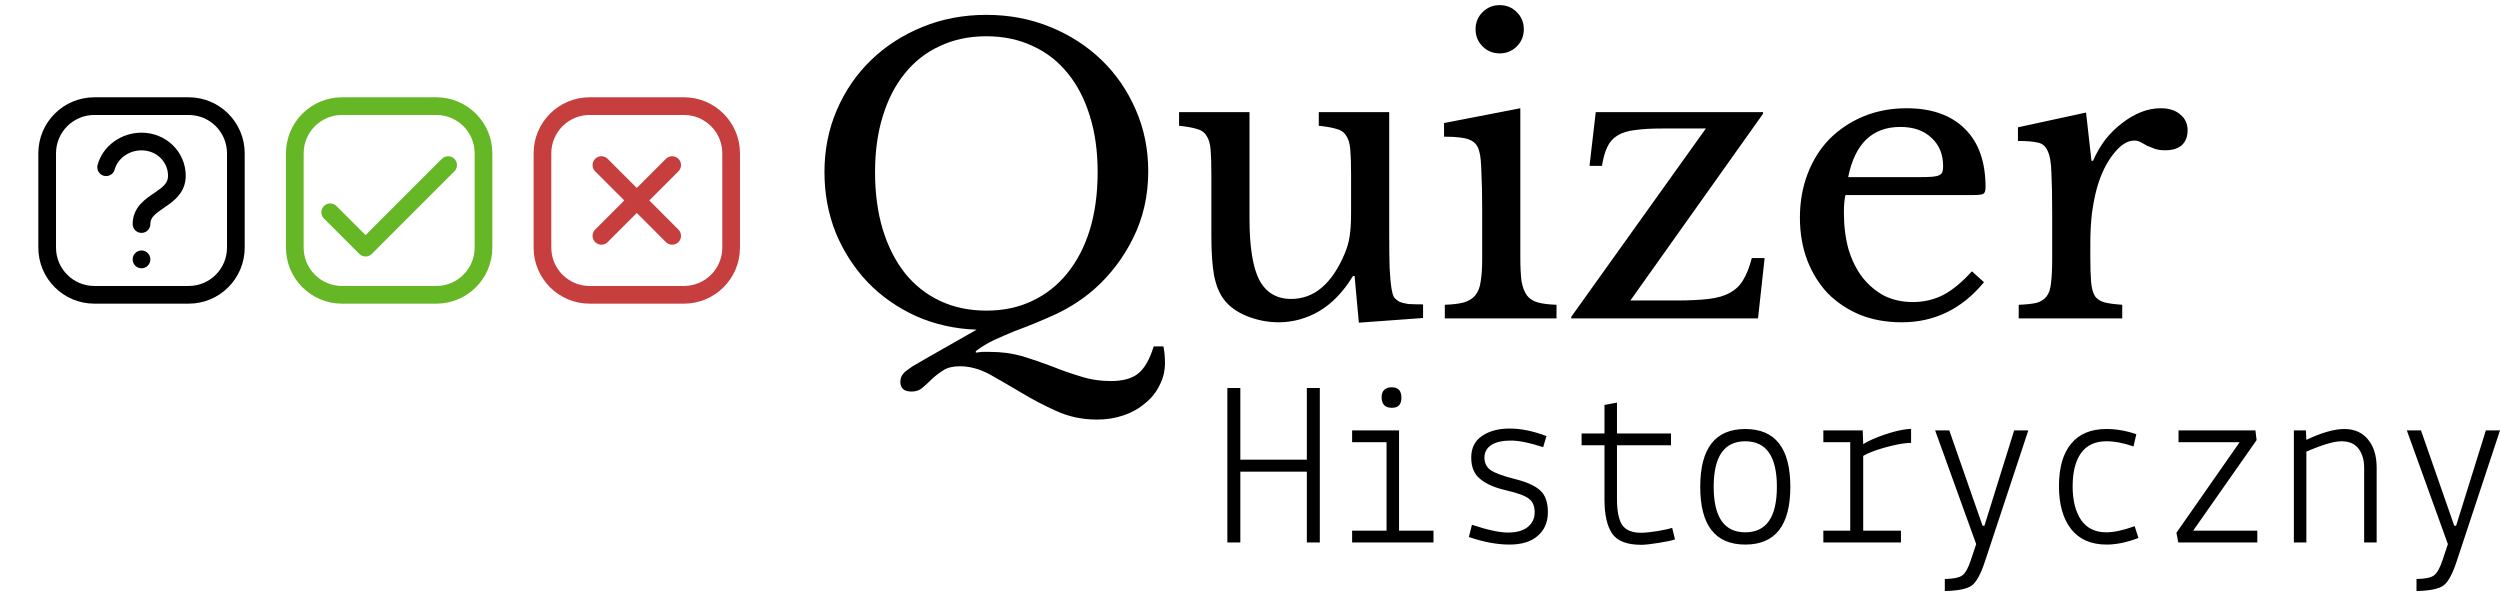 <svg width="212" height="51" viewBox="0 0 212 51" fill="none" xmlns="http://www.w3.org/2000/svg">
<path d="M12.75 21.99C12.75 21.576 12.414 21.24 12 21.24C11.586 21.24 11.25 21.576 11.25 21.99H12.75ZM11.25 22C11.25 22.414 11.586 22.75 12 22.75C12.414 22.75 12.75 22.414 12.75 22H11.25ZM11.25 19C11.25 19.414 11.586 19.75 12 19.75C12.414 19.75 12.75 19.414 12.75 19H11.25ZM8.276 13.986C8.168 14.386 8.405 14.798 8.805 14.906C9.205 15.014 9.616 14.777 9.724 14.377L8.276 13.986ZM11.25 21.99V22H12.75V21.99H11.25ZM14.25 14.909C14.25 15.507 13.878 15.823 13.078 16.369C12.401 16.83 11.25 17.542 11.25 19H12.75C12.75 18.458 13.099 18.17 13.922 17.608C14.622 17.131 15.75 16.402 15.75 14.909H14.25ZM12 12.75C13.287 12.75 14.25 13.734 14.25 14.909H15.75C15.75 12.871 14.08 11.25 12 11.25V12.75ZM9.724 14.377C9.967 13.475 10.892 12.75 12 12.75V11.25C10.268 11.25 8.709 12.379 8.276 13.986L9.724 14.377ZM8 9.75H16V8.25H8V9.75ZM19.25 13V21H20.75V13H19.25ZM16 24.25H8V25.75H16V24.25ZM4.75 21V13H3.25V21H4.75ZM8 24.25C6.205 24.25 4.75 22.795 4.75 21H3.25C3.25 23.623 5.377 25.75 8 25.75V24.25ZM19.25 21C19.25 22.795 17.795 24.25 16 24.25V25.75C18.623 25.75 20.75 23.623 20.75 21H19.25ZM16 9.75C17.795 9.75 19.25 11.205 19.25 13H20.75C20.75 10.377 18.623 8.25 16 8.25V9.75ZM8 8.25C5.377 8.25 3.25 10.377 3.25 13H4.75C4.75 11.205 6.205 9.75 8 9.75V8.25Z" fill="black"/>
<path d="M57 14L51 20M51 14L57 20M50 25H58C60.209 25 62 23.209 62 21V13C62 10.791 60.209 9 58 9H50C47.791 9 46 10.791 46 13V21C46 23.209 47.791 25 50 25Z" stroke="#C63E3E" stroke-width="1.5" stroke-linecap="round" stroke-linejoin="round"/>
<path d="M38 14L31 21L28 18M29 25H37C39.209 25 41 23.209 41 21V13C41 10.791 39.209 9 37 9H29C26.791 9 25 10.791 25 13V21C25 23.209 26.791 25 29 25Z" stroke="#65B725" stroke-width="1.5" stroke-linecap="round" stroke-linejoin="round"/>
<path d="M104.08 46V32.9H105.18V38.98H110.82V32.9H111.92V46H110.82V40H105.18V46H104.08ZM114.66 46V45H117.58V37.5H114.66V36.5H118.64V45H121.56V46H114.66ZM117.16 33.68C117.16 33.413 117.233 33.207 117.38 33.06C117.54 32.913 117.753 32.84 118.02 32.84C118.567 32.84 118.84 33.133 118.84 33.72C118.84 34.307 118.567 34.593 118.02 34.58C117.447 34.58 117.16 34.28 117.16 33.68ZM124.56 45.54L124.82 44.5C126.14 44.94 127.16 45.16 127.88 45.16C128.6 45.16 129.153 45.007 129.54 44.7C129.94 44.38 130.14 43.96 130.14 43.44C130.14 42.92 129.98 42.54 129.66 42.3C129.353 42.047 128.707 41.807 127.72 41.58C126.733 41.353 125.993 41.027 125.5 40.6C125.007 40.2 124.76 39.6 124.76 38.8C124.76 38 125.06 37.393 125.66 36.98C126.273 36.553 127.06 36.34 128.02 36.34C128.98 36.34 130.02 36.553 131.14 36.98L130.86 37.92C129.727 37.547 128.813 37.36 128.12 37.36C127.427 37.36 126.88 37.48 126.48 37.72C126.08 37.987 125.88 38.347 125.88 38.8C125.88 39.253 126.053 39.607 126.4 39.86C126.76 40.113 127.447 40.367 128.46 40.62C129.473 40.873 130.193 41.2 130.62 41.6C131.047 41.987 131.26 42.6 131.26 43.44C131.26 44.28 130.973 44.947 130.4 45.44C129.84 45.933 129.04 46.18 128 46.18C126.96 46.18 125.813 45.967 124.56 45.54ZM134.12 37.76V36.76H136.06V34.34L137.12 34.14V36.76H141.7V37.76H137.12V42.32C137.12 43.333 137.267 44.067 137.56 44.52C137.867 44.96 138.407 45.18 139.18 45.18C139.473 45.18 139.927 45.133 140.54 45.04C141.153 44.933 141.573 44.84 141.8 44.76L142.04 45.74C141.787 45.833 141.32 45.933 140.64 46.04C139.973 46.147 139.487 46.2 139.18 46.2C137.98 46.2 137.16 45.887 136.72 45.26C136.28 44.62 136.06 43.653 136.06 42.36V37.76H134.12ZM144.18 41.28C144.18 38.013 145.453 36.38 148 36.38C150.547 36.38 151.82 38.013 151.82 41.28C151.82 44.547 150.547 46.18 148 46.18C145.453 46.18 144.18 44.547 144.18 41.28ZM148 37.42C146.213 37.42 145.32 38.707 145.32 41.28C145.32 43.853 146.213 45.14 148 45.14C149.787 45.14 150.68 43.853 150.68 41.28C150.68 38.707 149.787 37.42 148 37.42ZM154.62 46V45H156.9V37.5H154.62V36.5H157.96L158 37.66C158.427 37.393 159.027 37.127 159.8 36.86C160.573 36.593 161.253 36.433 161.84 36.38H162.06V37.56H161.84C161.293 37.6 160.613 37.733 159.8 37.96C159 38.187 158.4 38.42 158 38.66V45H161.2V46H154.62ZM164.1 36.5H165.3L168.12 44.58H168.28L170.8 36.5H172L168.32 47.62C167.973 48.673 167.607 49.347 167.22 49.64C166.847 49.933 166.08 50.093 164.92 50.12V49.1C165.667 49.087 166.167 48.98 166.42 48.78C166.673 48.58 166.907 48.16 167.12 47.52L167.58 46.14L164.1 36.5ZM181.16 36.82L180.92 37.86C180.093 37.567 179.327 37.42 178.62 37.42C177.66 37.42 176.94 37.76 176.46 38.44C175.993 39.107 175.76 40.04 175.76 41.24C175.76 42.44 176 43.393 176.48 44.1C176.96 44.793 177.673 45.14 178.62 45.14C179.26 45.14 180.06 44.967 181.02 44.62L181.34 45.62C180.367 45.993 179.467 46.18 178.64 46.18C177.333 46.18 176.333 45.747 175.64 44.88C174.947 44 174.6 42.78 174.6 41.22C174.6 39.66 174.94 38.467 175.62 37.64C176.3 36.8 177.3 36.38 178.62 36.38C179.46 36.38 180.307 36.527 181.16 36.82ZM184.74 37.5V36.5H191.26L191.36 37.32L185.98 45H191.42V46H184.72L184.56 45.18L189.92 37.5H184.74ZM195.54 36.5L195.58 37.3C196.873 36.687 197.947 36.38 198.8 36.38C199.653 36.38 200.32 36.673 200.8 37.26C201.293 37.847 201.54 38.647 201.54 39.66V46H200.48V39.66C200.48 39.007 200.32 38.467 200 38.04C199.68 37.627 199.2 37.42 198.56 37.42C197.92 37.42 196.927 37.713 195.58 38.3V46H194.52V36.5H195.54ZM204.1 36.5H205.3L208.12 44.58H208.28L210.8 36.5H212L208.32 47.62C207.973 48.673 207.607 49.347 207.22 49.64C206.847 49.933 206.08 50.093 204.92 50.12V49.1C205.667 49.087 206.167 48.98 206.42 48.78C206.673 48.58 206.907 48.16 207.12 47.52L207.58 46.14L204.1 36.5Z" fill="black"/>
<path d="M83.642 1.26C85.578 1.26 87.382 1.601 89.054 2.283C90.726 2.965 92.178 3.9 93.41 5.088C94.642 6.276 95.61 7.684 96.314 9.312C97.018 10.918 97.37 12.656 97.37 14.526C97.37 16.594 96.941 18.486 96.083 20.202C95.247 21.896 94.125 23.359 92.717 24.591C91.793 25.383 90.759 26.054 89.615 26.604C88.471 27.132 87.272 27.627 86.018 28.089C85.424 28.331 84.841 28.584 84.269 28.848C83.719 29.112 83.213 29.42 82.751 29.772V29.904C82.883 29.882 83.059 29.86 83.279 29.838C83.521 29.838 83.73 29.838 83.906 29.838C84.896 29.838 85.82 29.959 86.678 30.201C87.536 30.465 88.372 30.751 89.186 31.059C90 31.389 90.814 31.675 91.628 31.917C92.442 32.181 93.3 32.313 94.202 32.313C95.236 32.313 96.017 32.093 96.545 31.653C97.073 31.213 97.502 30.454 97.832 29.376H98.657C98.701 29.574 98.734 29.794 98.756 30.036C98.778 30.278 98.789 30.52 98.789 30.762C98.789 31.466 98.635 32.104 98.327 32.676C98.041 33.27 97.634 33.776 97.106 34.194C96.6 34.634 95.995 34.975 95.291 35.217C94.587 35.459 93.828 35.58 93.014 35.58C91.782 35.58 90.638 35.338 89.582 34.854C88.548 34.392 87.558 33.875 86.612 33.303C85.688 32.753 84.797 32.236 83.939 31.752C83.081 31.29 82.234 31.059 81.398 31.059C80.826 31.059 80.364 31.169 80.012 31.389C79.66 31.609 79.341 31.851 79.055 32.115C78.769 32.401 78.494 32.654 78.23 32.874C77.988 33.094 77.68 33.204 77.306 33.204C76.668 33.204 76.349 32.929 76.349 32.379C76.349 32.225 76.371 32.093 76.415 31.983C76.459 31.873 76.547 31.741 76.679 31.587C76.833 31.455 77.053 31.29 77.339 31.092C77.625 30.916 78.021 30.685 78.527 30.399L82.817 27.957C80.969 27.891 79.253 27.506 77.669 26.802C76.085 26.076 74.721 25.119 73.577 23.931C72.433 22.721 71.531 21.324 70.871 19.74C70.233 18.134 69.914 16.418 69.914 14.592C69.914 12.7 70.266 10.94 70.97 9.312C71.674 7.684 72.642 6.276 73.874 5.088C75.106 3.9 76.558 2.965 78.23 2.283C79.902 1.601 81.706 1.26 83.642 1.26ZM83.642 26.34C85.094 26.34 86.392 26.065 87.536 25.515C88.702 24.965 89.692 24.184 90.506 23.172C91.342 22.138 91.98 20.906 92.42 19.476C92.86 18.024 93.08 16.396 93.08 14.592C93.08 12.832 92.86 11.248 92.42 9.84C91.98 8.41 91.353 7.2 90.539 6.21C89.725 5.198 88.735 4.428 87.569 3.9C86.403 3.35 85.094 3.075 83.642 3.075C82.19 3.075 80.881 3.35 79.715 3.9C78.549 4.428 77.559 5.198 76.745 6.21C75.931 7.2 75.304 8.41 74.864 9.84C74.424 11.248 74.204 12.832 74.204 14.592C74.204 16.396 74.424 18.024 74.864 19.476C75.304 20.906 75.931 22.138 76.745 23.172C77.559 24.184 78.549 24.965 79.715 25.515C80.881 26.065 82.19 26.34 83.642 26.34ZM114.571 14.79C114.571 13.888 114.549 13.184 114.505 12.678C114.461 12.15 114.34 11.754 114.142 11.49C113.966 11.204 113.691 11.017 113.317 10.929C112.965 10.819 112.47 10.731 111.832 10.665V9.51H117.805V19.641C117.805 20.895 117.816 21.918 117.838 22.71C117.882 23.502 117.937 24.096 118.003 24.492C118.047 24.778 118.113 25.009 118.201 25.185C118.311 25.339 118.465 25.471 118.663 25.581C118.861 25.669 119.114 25.735 119.422 25.779C119.752 25.801 120.17 25.812 120.676 25.812V26.967L115.231 27.363L114.868 23.403H114.736C113.9 24.767 112.932 25.768 111.832 26.406C110.754 27.022 109.621 27.33 108.433 27.33C107.509 27.33 106.607 27.154 105.727 26.802C104.869 26.45 104.22 25.977 103.78 25.383C103.406 24.899 103.131 24.228 102.955 23.37C102.801 22.512 102.724 21.401 102.724 20.037V14.79C102.724 13.888 102.702 13.184 102.658 12.678C102.614 12.15 102.493 11.754 102.295 11.49C102.119 11.204 101.844 11.017 101.47 10.929C101.118 10.819 100.623 10.731 99.985 10.665V9.51H105.958V18.519C105.958 20.917 106.233 22.655 106.783 23.733C107.355 24.811 108.257 25.35 109.489 25.35C111.425 25.35 112.932 24.085 114.01 21.555C114.12 21.291 114.208 21.049 114.274 20.829C114.34 20.609 114.395 20.367 114.439 20.103C114.483 19.839 114.516 19.542 114.538 19.212C114.56 18.882 114.571 18.486 114.571 18.024V14.79ZM128.923 21.753C128.923 22.611 128.956 23.304 129.022 23.832C129.11 24.338 129.264 24.745 129.484 25.053C129.704 25.339 130.012 25.537 130.408 25.647C130.804 25.757 131.332 25.823 131.992 25.845V27H122.521V25.845C123.181 25.823 123.72 25.757 124.138 25.647C124.556 25.515 124.875 25.317 125.095 25.053C125.337 24.767 125.491 24.382 125.557 23.898C125.645 23.392 125.689 22.754 125.689 21.984V17.76C125.689 16.484 125.667 15.439 125.623 14.625C125.601 13.789 125.546 13.217 125.458 12.909C125.348 12.403 125.095 12.062 124.699 11.886C124.303 11.688 123.555 11.589 122.455 11.589V10.434L128.923 9.18V21.753ZM125.128 2.481C125.128 1.909 125.326 1.425 125.722 1.029C126.118 0.633 126.602 0.435 127.174 0.435C127.746 0.435 128.23 0.633 128.626 1.029C129.022 1.425 129.22 1.909 129.22 2.481C129.22 3.053 129.022 3.537 128.626 3.933C128.23 4.329 127.746 4.527 127.174 4.527C126.602 4.527 126.118 4.329 125.722 3.933C125.326 3.537 125.128 3.053 125.128 2.481ZM149.08 27H133.24V26.868L144.658 10.896H140.995C140.049 10.896 139.268 10.94 138.652 11.028C138.058 11.094 137.563 11.248 137.167 11.49C136.793 11.71 136.507 12.029 136.309 12.447C136.111 12.843 135.957 13.382 135.847 14.064H134.791L135.319 9.51H149.509V9.642L138.256 25.482H142.117C143.239 25.482 144.163 25.438 144.889 25.35C145.637 25.262 146.242 25.086 146.704 24.822C147.188 24.558 147.562 24.195 147.826 23.733C148.112 23.271 148.354 22.655 148.552 21.885H149.641L149.08 27ZM168.242 23.931C166.372 26.197 164.051 27.33 161.279 27.33C159.981 27.33 158.804 27.121 157.748 26.703C156.692 26.263 155.779 25.658 155.009 24.888C154.261 24.096 153.678 23.161 153.26 22.083C152.842 20.983 152.633 19.773 152.633 18.453C152.633 17.111 152.853 15.868 153.293 14.724C153.733 13.58 154.349 12.601 155.141 11.787C155.955 10.973 156.912 10.335 158.012 9.873C159.134 9.411 160.355 9.18 161.675 9.18C163.809 9.18 165.459 9.763 166.625 10.929C167.791 12.073 168.374 13.723 168.374 15.879C168.374 16.187 168.308 16.374 168.176 16.44C168.066 16.506 167.791 16.539 167.351 16.539H156.494C156.45 16.715 156.417 16.935 156.395 17.199C156.373 17.441 156.362 17.716 156.362 18.024C156.362 19.168 156.494 20.213 156.758 21.159C157.044 22.083 157.44 22.875 157.946 23.535C158.474 24.195 159.09 24.712 159.794 25.086C160.52 25.438 161.323 25.614 162.203 25.614C163.127 25.614 163.985 25.416 164.777 25.02C165.569 24.602 166.383 23.931 167.219 23.007L168.242 23.931ZM162.797 15.021C163.237 15.021 163.589 15.01 163.853 14.988C164.117 14.966 164.315 14.922 164.447 14.856C164.579 14.79 164.667 14.702 164.711 14.592C164.755 14.46 164.777 14.295 164.777 14.097C164.777 13.085 164.447 12.282 163.787 11.688C163.149 11.072 162.269 10.764 161.147 10.764C158.771 10.764 157.297 12.183 156.725 15.021H162.797ZM177.259 21.753C177.259 22.655 177.281 23.37 177.325 23.898C177.369 24.426 177.479 24.833 177.655 25.119C177.853 25.383 178.128 25.559 178.48 25.647C178.832 25.735 179.327 25.801 179.965 25.845V27H171.187V25.845C171.825 25.823 172.331 25.768 172.705 25.68C173.079 25.57 173.365 25.383 173.563 25.119C173.761 24.855 173.882 24.481 173.926 23.997C173.992 23.491 174.025 22.82 174.025 21.984V18.123C174.025 16.627 174.003 15.461 173.959 14.625C173.937 13.789 173.827 13.173 173.629 12.777C173.453 12.381 173.167 12.15 172.771 12.084C172.375 11.996 171.825 11.952 171.121 11.952V10.797L176.896 9.543L177.358 13.635H177.49C177.776 12.975 178.128 12.37 178.546 11.82C178.986 11.27 179.459 10.808 179.965 10.434C180.471 10.038 180.999 9.73 181.549 9.51C182.099 9.29 182.66 9.18 183.232 9.18C183.936 9.18 184.486 9.356 184.882 9.708C185.3 10.038 185.509 10.489 185.509 11.061C185.509 11.589 185.344 12.007 185.014 12.315C184.684 12.601 184.211 12.744 183.595 12.744C183.243 12.744 182.946 12.7 182.704 12.612C182.462 12.524 182.242 12.436 182.044 12.348C181.868 12.238 181.692 12.139 181.516 12.051C181.362 11.963 181.186 11.919 180.988 11.919C180.394 11.919 179.8 12.304 179.206 13.074C178.612 13.822 178.15 14.779 177.82 15.945C177.644 16.583 177.501 17.309 177.391 18.123C177.303 18.915 177.259 19.751 177.259 20.631V21.753Z" fill="black"/>
</svg>
